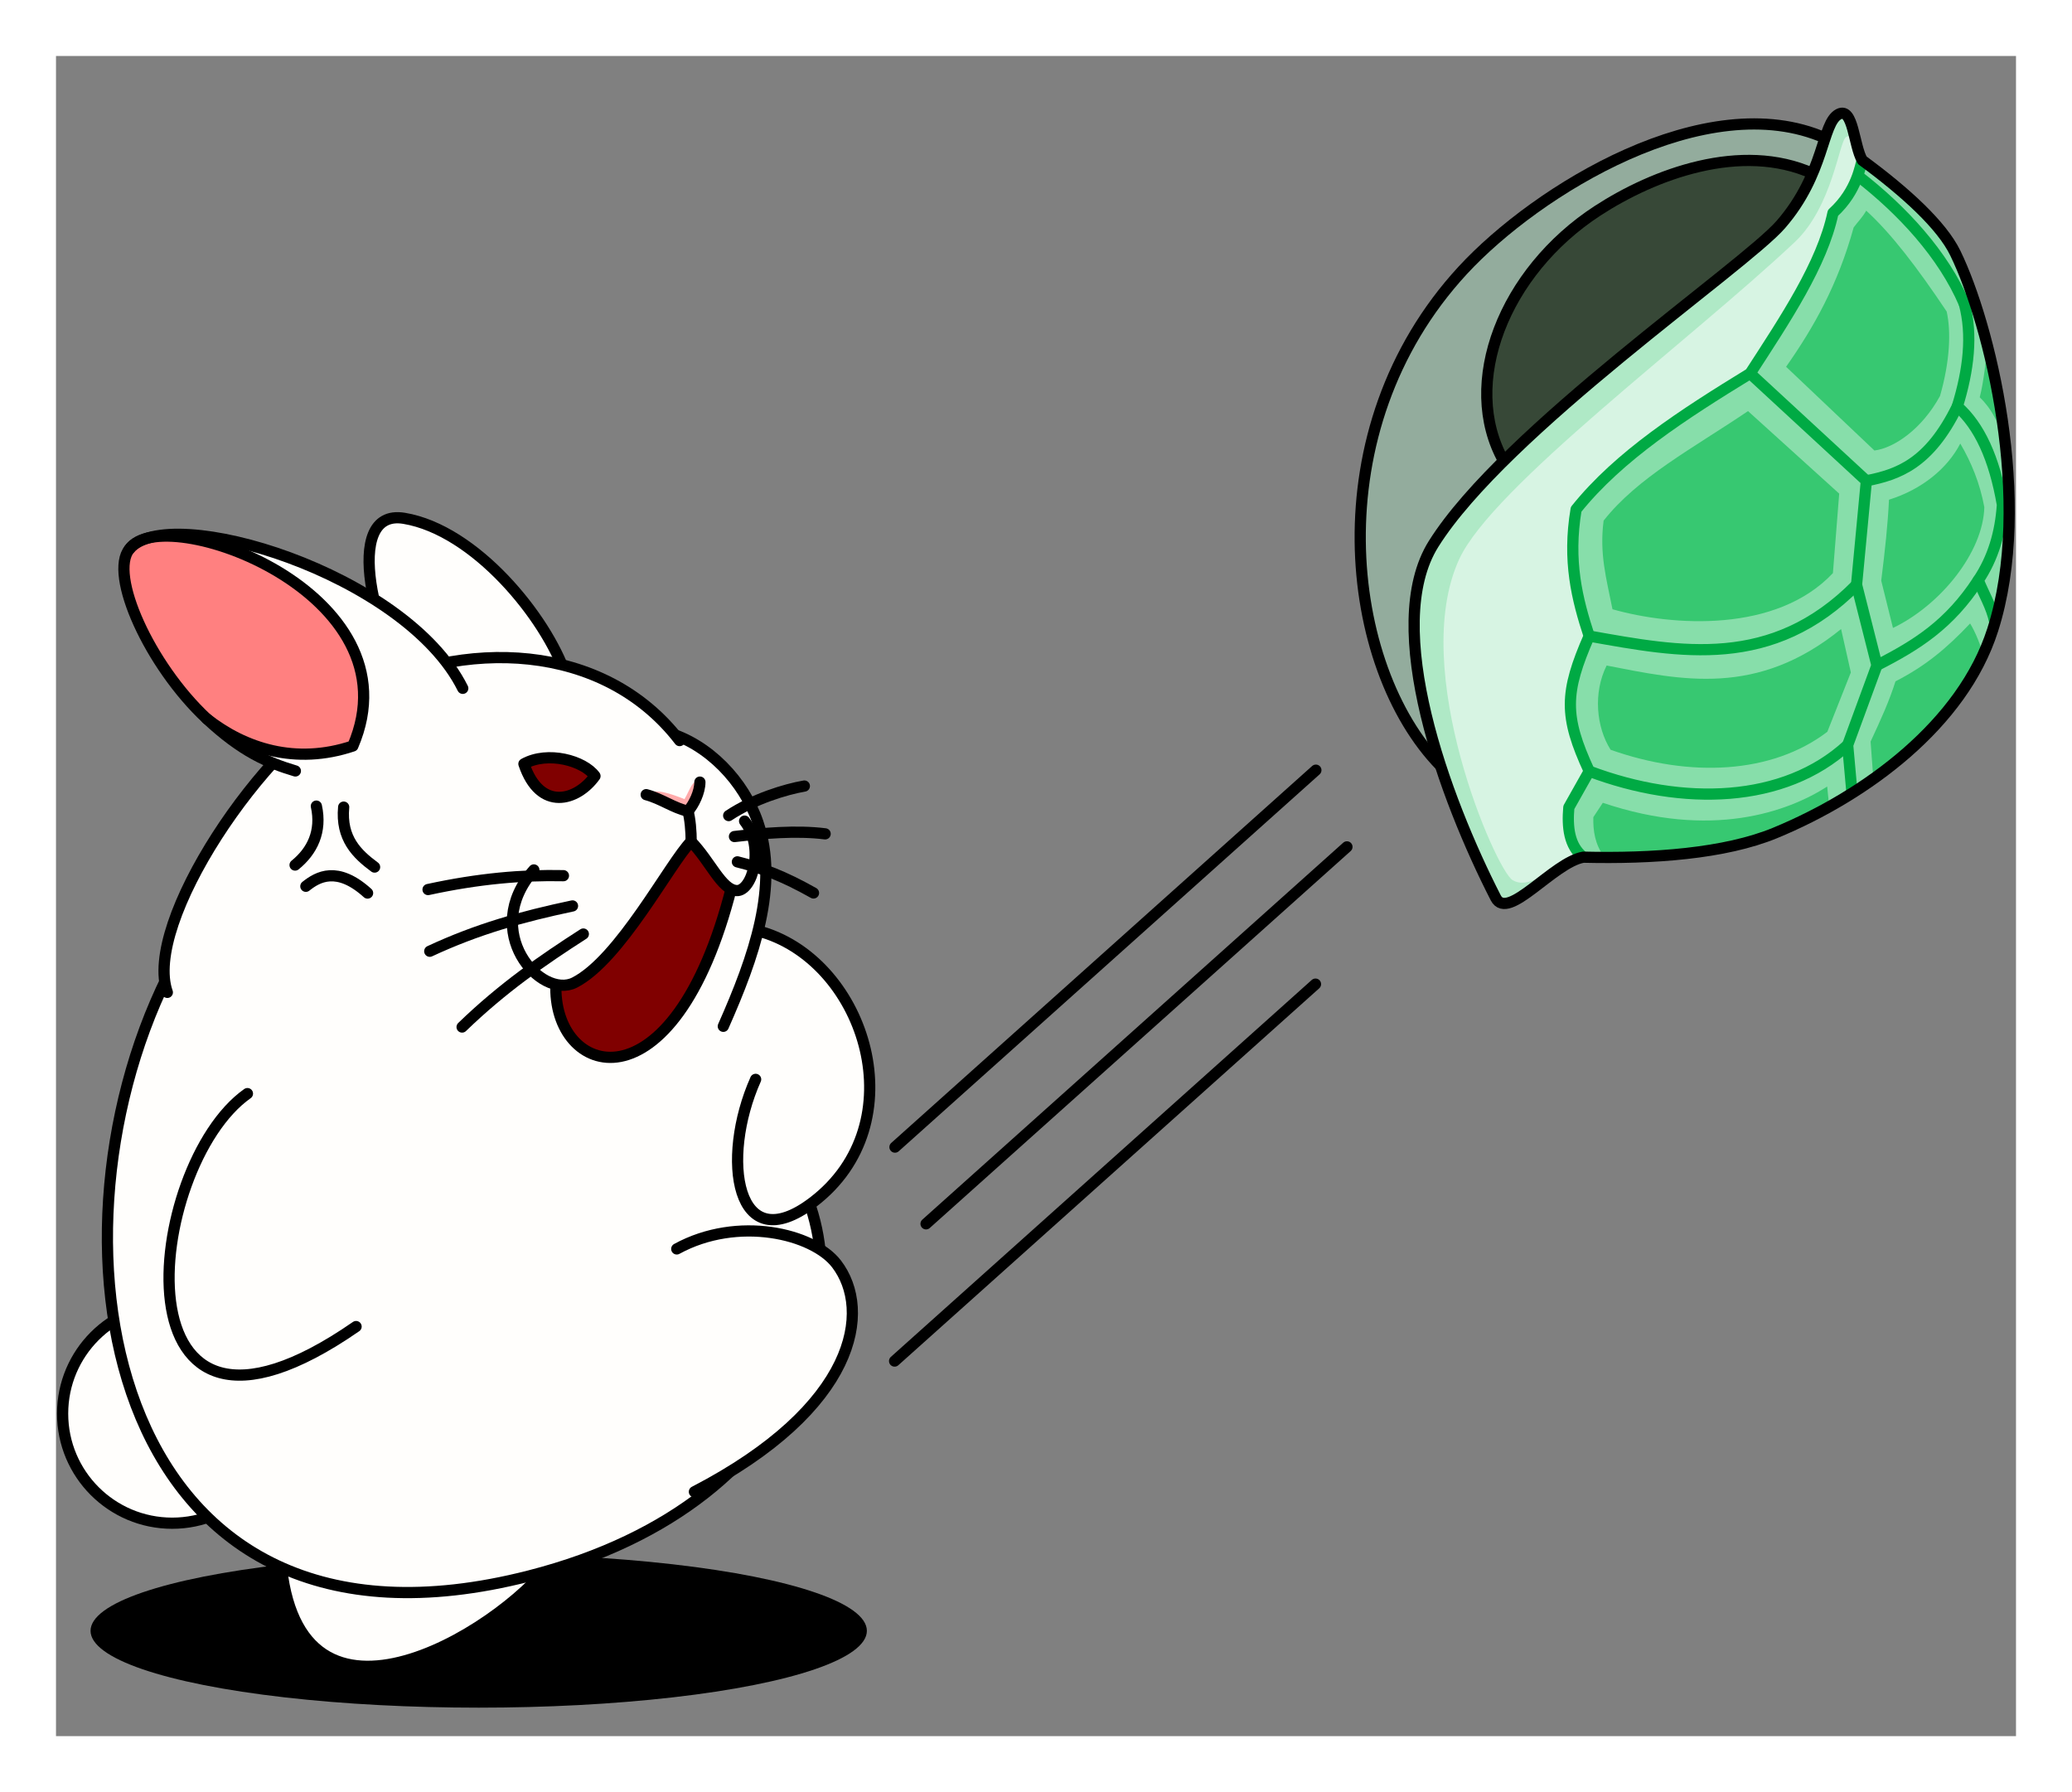 <?xml version="1.0" encoding="UTF-8" standalone="no"?>
<!-- Created with Inkscape (http://www.inkscape.org/) -->

<svg
   xmlns:dc="http://purl.org/dc/elements/1.1/"
   xmlns:cc="http://creativecommons.org/ns#"
   xmlns:rdf="http://www.w3.org/1999/02/22-rdf-syntax-ns#"
   xmlns:svg="http://www.w3.org/2000/svg"
   xmlns="http://www.w3.org/2000/svg"
   xmlns:xlink="http://www.w3.org/1999/xlink"
   xmlns:sodipodi="http://sodipodi.sourceforge.net/DTD/sodipodi-0.dtd"
   xmlns:inkscape="http://www.inkscape.org/namespaces/inkscape"
   width="370"
   height="320"
   id="svg2"
   version="1.1"
   inkscape:version="0.92.3 (2405546, 2018-03-11)"
   sodipodi:docname="[11]追放.svg"
   inkscape:export-filename="C:\Users\zhen-\Desktop\資料\臨時\因幡\第0次\展開\11.png"
   inkscape:export-xdpi="96"
   inkscape:export-ydpi="96"
   enable-background="new">
  <rect width="100%" height="100%" fill="#808080" stroke="none"/>
  <defs
     id="defs4">
    <inkscape:perspective
       sodipodi:type="inkscape:persp3d"
       inkscape:vp_x="363.49708 : 943.81603 : 1"
       inkscape:vp_y="0 : 1000 : 0"
       inkscape:vp_z="744.09448 : 526.18109 : 1"
       inkscape:persp3d-origin="372.04724 : 350.78739 : 1"
       id="perspective5056" />
    <inkscape:perspective
       id="perspective5056-8"
       inkscape:persp3d-origin="372.04724 : 350.78739 : 1"
       inkscape:vp_z="744.09448 : 526.18109 : 1"
       inkscape:vp_y="0 : 1000 : 0"
       inkscape:vp_x="363.49708 : 943.81603 : 1"
       sodipodi:type="inkscape:persp3d" />
    <linearGradient
       id="linearGradient12499-5-3"
       inkscape:collect="always">
      <stop
         id="stop12501-0-8"
         offset="0"
         style="stop-color:#ffd5d5;stop-opacity:1;" />
      <stop
         id="stop12503-9-9"
         offset="1"
         style="stop-color:#ffd5d5;stop-opacity:0;" />
    </linearGradient>
    <linearGradient
       id="linearGradient12499-5"
       inkscape:collect="always">
      <stop
         id="stop12501-0"
         offset="0"
         style="stop-color:#ffd5d5;stop-opacity:1;" />
      <stop
         id="stop12503-9"
         offset="1"
         style="stop-color:#ffd5d5;stop-opacity:0;" />
    </linearGradient>
    <linearGradient
       id="linearGradient12499-8"
       inkscape:collect="always">
      <stop
         id="stop12501-6"
         offset="0"
         style="stop-color:#ffd5d5;stop-opacity:1;" />
      <stop
         id="stop12503-0"
         offset="1"
         style="stop-color:#ffd5d5;stop-opacity:0;" />
    </linearGradient>
    <linearGradient
       gradientTransform="translate(0,-7)"
       gradientUnits="userSpaceOnUse"
       y2="78.526"
       x2="178.782"
       y1="135.026"
       x1="175.86"
       id="linearGradient12505-2"
       xlink:href="#linearGradient12499-8"
       inkscape:collect="always" />
    <linearGradient
       id="linearGradient12499-9"
       inkscape:collect="always">
      <stop
         id="stop12501-8"
         offset="0"
         style="stop-color:#ffd5d5;stop-opacity:1;" />
      <stop
         id="stop12503-6"
         offset="1"
         style="stop-color:#ffd5d5;stop-opacity:0;" />
    </linearGradient>
    <linearGradient
       gradientTransform="translate(0,-7)"
       gradientUnits="userSpaceOnUse"
       y2="78.526"
       x2="178.782"
       y1="135.026"
       x1="175.86"
       id="linearGradient12505-1"
       xlink:href="#linearGradient12499-9"
       inkscape:collect="always" />
    <inkscape:perspective
       id="perspective5056-5"
       inkscape:persp3d-origin="372.04724 : 350.78739 : 1"
       inkscape:vp_z="744.09448 : 526.18109 : 1"
       inkscape:vp_y="0 : 1000 : 0"
       inkscape:vp_x="363.49708 : 943.81603 : 1"
       sodipodi:type="inkscape:persp3d" />
    <linearGradient
       id="linearGradient12499"
       inkscape:collect="always">
      <stop
         id="stop12501"
         offset="0"
         style="stop-color:#ffd5d5;stop-opacity:1;" />
      <stop
         id="stop12503"
         offset="1"
         style="stop-color:#ffd5d5;stop-opacity:0;" />
    </linearGradient>
    <linearGradient
       inkscape:collect="always"
       xlink:href="#linearGradient12499"
       id="linearGradient4842"
       gradientUnits="userSpaceOnUse"
       gradientTransform="matrix(0.983,-0.182,0.182,0.983,74.737,42.602)"
       x1="175.86"
       y1="135.026"
       x2="180.123"
       y2="104.201" />
    <linearGradient
       inkscape:collect="always"
       xlink:href="#linearGradient12499-5"
       id="linearGradient4848"
       gradientUnits="userSpaceOnUse"
       gradientTransform="matrix(0.996,-0.091,0.091,0.996,90.234,51.05)"
       x1="184.389"
       y1="140.775"
       x2="178.004"
       y2="106.502" />
    <linearGradient
       inkscape:collect="always"
       xlink:href="#linearGradient12499-5-3"
       id="linearGradient4854"
       gradientUnits="userSpaceOnUse"
       gradientTransform="matrix(0.999,0.055,-0.055,0.999,114.07,56.177)"
       x1="186.741"
       y1="139.741"
       x2="168.636"
       y2="87.226" />
    <inkscape:perspective
       sodipodi:type="inkscape:persp3d"
       inkscape:vp_x="363.49708 : 943.81603 : 1"
       inkscape:vp_y="0 : 1000 : 0"
       inkscape:vp_z="744.09448 : 526.18109 : 1"
       inkscape:persp3d-origin="372.04724 : 350.78739 : 1"
       id="perspective5056-4" />
    <inkscape:perspective
       sodipodi:type="inkscape:persp3d"
       inkscape:vp_x="363.49708 : 943.81603 : 1"
       inkscape:vp_y="0 : 1000 : 0"
       inkscape:vp_z="744.09448 : 526.18109 : 1"
       inkscape:persp3d-origin="372.04724 : 350.78739 : 1"
       id="perspective5056-8-7" />
    <inkscape:perspective
       id="perspective5056-85"
       inkscape:persp3d-origin="372.04724 : 350.78739 : 1"
       inkscape:vp_z="744.09448 : 526.18109 : 1"
       inkscape:vp_y="0 : 1000 : 0"
       inkscape:vp_x="363.49708 : 943.81603 : 1"
       sodipodi:type="inkscape:persp3d" />
    <inkscape:perspective
       sodipodi:type="inkscape:persp3d"
       inkscape:vp_x="363.49708 : 943.81603 : 1"
       inkscape:vp_y="0 : 1000 : 0"
       inkscape:vp_z="744.09448 : 526.18109 : 1"
       inkscape:persp3d-origin="372.04724 : 350.78739 : 1"
       id="perspective5056-4-2" />
    <inkscape:perspective
       sodipodi:type="inkscape:persp3d"
       inkscape:vp_x="363.49708 : 943.81603 : 1"
       inkscape:vp_y="0 : 1000 : 0"
       inkscape:vp_z="744.09448 : 526.18109 : 1"
       inkscape:persp3d-origin="372.04724 : 350.78739 : 1"
       id="perspective5056-8-4" />
    <inkscape:perspective
       id="perspective5056-1"
       inkscape:persp3d-origin="372.04724 : 350.78739 : 1"
       inkscape:vp_z="744.09448 : 526.18109 : 1"
       inkscape:vp_y="0 : 1000 : 0"
       inkscape:vp_x="363.49708 : 943.81603 : 1"
       sodipodi:type="inkscape:persp3d" />
  </defs>
  <sodipodi:namedview
     id="base"
     pagecolor="#ffffff"
     bordercolor="#666666"
     borderopacity="1.0"
     inkscape:pageopacity="0.0"
     inkscape:pageshadow="2"
     inkscape:zoom="1.0154981"
     inkscape:cx="126.13392"
     inkscape:cy="101.24879"
     inkscape:document-units="px"
     inkscape:current-layer="layer5"
     showgrid="false"
     inkscape:window-width="1607"
     inkscape:window-height="982"
     inkscape:window-x="83"
     inkscape:window-y="2"
     inkscape:window-maximized="0"
     showguides="true"
     inkscape:guide-bbox="true"
     inkscape:snap-grids="false"
     inkscape:snap-to-guides="false"
     showborder="true"
     inkscape:showpageshadow="false"
     fit-margin-top="0"
     fit-margin-left="0"
     fit-margin-right="0"
     fit-margin-bottom="0"
     inkscape:snap-page="false"
     inkscape:snap-global="true" />
  <g
     inkscape:groupmode="layer"
     id="layer2"
     inkscape:label="補助線"
     style="display:none"
     sodipodi:insensitive="true">
    <path
       style="fill:none;stroke:#0000ff;stroke-width:1px;stroke-linecap:butt;stroke-linejoin:miter;stroke-opacity:1"
       d="M 10,310 360,10"
       id="path3025"
       inkscape:connector-curvature="0"
       sodipodi:nodetypes="cc" />
    <path
       style="fill:none;stroke:#0000ff;stroke-width:1px;stroke-linecap:butt;stroke-linejoin:miter;stroke-opacity:1"
       d="M 10,10 360,310"
       id="path3027"
       inkscape:connector-curvature="0"
       sodipodi:nodetypes="cc" />
    <path
       style="display:inline;fill:none;stroke:#ff0000;stroke-width:1px;stroke-linecap:butt;stroke-linejoin:miter;stroke-opacity:1"
       d="M 10,0 V 320"
       id="path3006"
       inkscape:connector-curvature="0"
       sodipodi:nodetypes="cc" />
    <path
       style="display:inline;fill:none;stroke:#ff0000;stroke-width:1px;stroke-linecap:butt;stroke-linejoin:miter;stroke-opacity:1"
       d="M 360,0 V 320"
       id="path3010"
       inkscape:connector-curvature="0"
       sodipodi:nodetypes="cc" />
    <path
       style="display:inline;fill:none;stroke:#ff0000;stroke-width:1px;stroke-linecap:butt;stroke-linejoin:miter;stroke-opacity:1"
       d="M 0,10 370,10"
       id="path3016"
       inkscape:connector-curvature="0" />
    <path
       transform="translate(84.716,27.712)"
       style="display:inline;fill:none;stroke:#ff0000;stroke-width:1px;stroke-linecap:butt;stroke-linejoin:miter;stroke-opacity:1"
       d="M -84.716,282.288 H 285.284"
       id="path3018"
       inkscape:connector-curvature="0"
       sodipodi:nodetypes="cc" />
  </g>
  <g
     style="display:inline"
     inkscape:label="豚"
     id="g7642"
     inkscape:groupmode="layer"
     sodipodi:insensitive="true">
    <ellipse
       ry="13.719"
       rx="69.315"
       cy="291.197"
       cx="85.484"
       id="ellipse7536"
       style="opacity:1;fill:#000000;fill-opacity:1;stroke:none;stroke-width:2;stroke-linecap:round;stroke-linejoin:round;stroke-miterlimit:4;stroke-dasharray:none;stroke-dashoffset:0;stroke-opacity:1" />
    <g
       id="g8318"
       transform="matrix(1.037,0,0,1.037,-7.658,-13.184)"
       style="stroke-width:1.929">
      <path
         style="display:inline;fill:#fffefc;fill-opacity:1;stroke:none;stroke-width:1.929;stroke-linecap:round;stroke-linejoin:round;stroke-opacity:1"
         d="m 122.726,139.443 -85.629,42.404 108.865,34.613 -6.402,-40.201 z"
         id="path7602-3"
         inkscape:connector-curvature="0"
         sodipodi:nodetypes="ccccc" />
      <path
         style="display:inline;fill:#fffefc;fill-opacity:1;stroke:#000000;stroke-width:1.929;stroke-linecap:round;stroke-linejoin:round;stroke-opacity:1"
         d="M 99.142,285.368 C 85.604,298.771 50.759,315.999 56.091,267.387"
         id="path7538"
         inkscape:connector-curvature="0"
         sodipodi:nodetypes="cc" />
      <circle
         style="display:inline;opacity:1;fill:#fffefc;fill-opacity:1;stroke:#000000;stroke-width:1.929;stroke-linecap:round;stroke-linejoin:round;stroke-miterlimit:4;stroke-dasharray:none;stroke-opacity:1"
         id="circle7540"
         cx="37.038"
         cy="256.12"
         r="18.871" />
      <path
         style="display:inline;fill:#fffefc;fill-opacity:1;stroke:#000000;stroke-width:1.929;stroke-linecap:round;stroke-linejoin:round;stroke-opacity:1"
         d="m 36.2,180.879 c -22.95,46.406 -9.91,121.655 62.291,103.199 50.258,-12.847 59.453,-54.199 42.571,-74.267"
         id="path7542"
         inkscape:connector-curvature="0"
         sodipodi:nodetypes="csc" />
      <path
         style="display:inline;fill:#fffefc;fill-opacity:1;stroke:#000000;stroke-width:1.929;stroke-linecap:round;stroke-linejoin:round;stroke-opacity:1"
         d="m 104.822,128.957 c -3.439,-10.035 -15.625,-24.951 -27.839,-26.993 -10.994,-1.839 -4.812,21.708 1.527,29.599"
         id="path7544"
         inkscape:connector-curvature="0"
         sodipodi:nodetypes="csc" />
      <path
         style="display:inline;fill:#fffefc;fill-opacity:1;stroke:#000000;stroke-width:1.929;stroke-linecap:round;stroke-linejoin:round;stroke-opacity:1"
         d="m 138.706,173.221 c 17.734,5.387 26.503,32.939 8.669,46.504 -13.307,10.121 -15.968,-7.521 -9.87,-21.158"
         id="path7546"
         inkscape:connector-curvature="0"
         sodipodi:nodetypes="csc" />
      <path
         style="display:inline;fill:#fffefc;fill-opacity:1;stroke:#000000;stroke-width:1.929;stroke-linecap:round;stroke-linejoin:round;stroke-opacity:1"
         d="m 131.938,189.43 c 5.314,-11.988 9.638,-24.284 5.96,-35.107 -2.408,-7.085 -8.52,-13.514 -15.71,-15.533"
         id="path7548"
         inkscape:connector-curvature="0"
         sodipodi:nodetypes="csc" />
      <path
         style="display:inline;fill:#fffefc;fill-opacity:1;stroke:#000000;stroke-width:1.929;stroke-linecap:round;stroke-linejoin:round;stroke-opacity:1"
         d="M 124.416,140.233 C 111.345,123.236 87.112,122.432 68.36,132.384 52.524,140.788 31.947,171.661 36.2,183.587"
         id="path7552"
         inkscape:connector-curvature="0"
         sodipodi:nodetypes="csc" />
      <g
         id="g8276"
         style="stroke-width:1.929">
        <path
           sodipodi:nodetypes="cssc"
           inkscape:connector-curvature="0"
           id="path7598-8"
           d="M 87.073,131.234 C 77.158,111.319 36.398,99.146 29.679,107.252 c -3.602,4.346 3.444,19.998 13.286,29.202 6.129,5.731 10.572,7.595 15.284,9.007"
           style="display:inline;fill:#fffefc;fill-opacity:1;stroke:none;stroke-width:1.929;stroke-linecap:round;stroke-linejoin:round;stroke-opacity:1" />
        <path
           sodipodi:nodetypes="cccc"
           inkscape:connector-curvature="0"
           id="path7598-3"
           d="m 42.965,136.455 c 6.509,5.125 15.32,8.017 25.181,4.71 11.362,-26.454 -32.775,-42.236 -38.467,-33.912 -3.602,4.346 3.444,19.998 13.286,29.202 z"
           style="display:inline;fill:#ff8080;fill-opacity:1;stroke:none;stroke-width:1.929;stroke-linecap:round;stroke-linejoin:round;stroke-opacity:1" />
        <path
           sodipodi:nodetypes="cssc"
           inkscape:connector-curvature="0"
           id="path7598"
           d="M 87.073,131.234 C 77.158,111.319 36.398,99.146 29.679,107.252 c -3.602,4.346 3.444,19.998 13.286,29.202 6.129,5.731 10.572,7.595 15.284,9.007"
           style="display:inline;fill:none;fill-opacity:1;stroke:#000000;stroke-width:1.929;stroke-linecap:round;stroke-linejoin:round;stroke-opacity:1" />
        <path
           sodipodi:nodetypes="ccc"
           inkscape:connector-curvature="0"
           id="path7600"
           d="m 42.965,136.455 c 6.509,5.125 15.32,8.017 25.181,4.71 11.362,-26.454 -32.775,-42.236 -38.467,-33.912"
           style="display:inline;fill:none;stroke:#000000;stroke-width:1.929;stroke-linecap:round;stroke-linejoin:round;stroke-opacity:1" />
      </g>
      <path
         style="display:inline;fill:none;stroke:#000000;stroke-width:1.929;stroke-linecap:round;stroke-linejoin:round;stroke-opacity:1"
         d="m 49.993,201.019 c -17.692,12.494 -23.874,69.617 18.709,40.113"
         id="path7602"
         inkscape:connector-curvature="0"
         sodipodi:nodetypes="cc" />
      <path
         style="display:inline;fill:#fffefc;fill-opacity:1;stroke:#000000;stroke-width:1.929;stroke-linecap:round;stroke-linejoin:round;stroke-opacity:1"
         d="m 123.922,227.763 c 10.517,-5.759 23.485,-2.662 27.504,2.57 6.138,7.989 3.547,24.733 -24.466,39.245"
         id="path7604"
         inkscape:connector-curvature="0"
         sodipodi:nodetypes="csc" />
      <path
         style="display:inline;fill:#800000;stroke:#000000;stroke-width:1.929;stroke-linecap:round;stroke-linejoin:round;stroke-opacity:1"
         d="m 97.604,144.249 c 4.102,-2.271 10.295,-0.579 12.237,2.091 -3.074,4.295 -9.458,6.194 -12.237,-2.091 z"
         id="path7606"
         inkscape:connector-curvature="0"
         sodipodi:nodetypes="ccc" />
      <path
         style="display:inline;fill:#ffaaaa;stroke:none;stroke-width:1.929;stroke-linecap:round;stroke-linejoin:round;stroke-opacity:1"
         d="m 118.659,149.544 c 2.606,0.69 4.769,2.331 7.191,2.838 1.018,-1.125 2.051,-3.287 2.057,-5.001 -1.232,-0.688 -1.718,1.362 -2.647,2.928 -2.2,-0.859 -5.358,-2.053 -6.601,-0.766 z"
         id="path7608"
         inkscape:connector-curvature="0"
         sodipodi:nodetypes="ccccc" />
      <path
         style="display:inline;fill:#800000;stroke:#000000;stroke-width:1.929;stroke-linecap:round;stroke-linejoin:round;stroke-opacity:1"
         d="m 133.364,165.457 c -9.996,39.449 -30.981,32.766 -30.243,16.586 l 23.539,-25.907 z"
         id="path7616"
         inkscape:connector-curvature="0"
         sodipodi:nodetypes="cccc" />
      <path
         style="display:inline;fill:#fffefc;fill-opacity:1;stroke:none;stroke-width:1.929;stroke-linecap:round;stroke-linejoin:round;stroke-opacity:1"
         d="m 126.376,150.758 -5.294,10.331 5.227,-3.007 4.582,1.466 z"
         id="path7602-3-2"
         inkscape:connector-curvature="0"
         sodipodi:nodetypes="ccccc" />
      <path
         style="display:inline;fill:none;stroke:#000000;stroke-width:1.929;stroke-linecap:round;stroke-linejoin:round;stroke-opacity:1"
         d="m 118.659,149.544 c 2.606,0.69 4.769,2.331 7.191,2.838 1.018,-1.125 2.051,-3.287 2.057,-5.001"
         id="path7610"
         inkscape:connector-curvature="0"
         sodipodi:nodetypes="ccc" />
      <path
         style="display:inline;fill:#fffefc;fill-opacity:1;stroke:#000000;stroke-width:1.929;stroke-linecap:round;stroke-linejoin:round;stroke-opacity:1"
         d="m 99.315,162.506 c -9.306,10.602 1.196,22.352 7.008,19.398 7.815,-3.973 16.409,-20.557 20.063,-24.297 3.313,3.398 5.245,8.325 7.845,8.454 2.698,0.134 4.886,-7.447 1.372,-11.961"
         id="path7614"
         inkscape:connector-curvature="0"
         sodipodi:nodetypes="cscsc" />
      <path
         style="display:inline;fill:none;stroke:#000000;stroke-width:1.929;stroke-linecap:round;stroke-linejoin:round;stroke-opacity:1"
         d="m 104.408,163.495 c -7.065,-0.152 -14.614,0.497 -23.314,2.387"
         id="path7618"
         inkscape:connector-curvature="0"
         sodipodi:nodetypes="cc" />
      <path
         style="display:inline;fill:none;stroke:#000000;stroke-width:1.929;stroke-linecap:round;stroke-linejoin:round;stroke-opacity:1"
         d="m 105.971,168.703 c -8.783,1.859 -16.372,3.979 -24.583,7.803"
         id="path7620"
         inkscape:connector-curvature="0"
         sodipodi:nodetypes="cc" />
      <path
         style="display:inline;fill:none;stroke:#000000;stroke-width:1.929;stroke-linecap:round;stroke-linejoin:round;stroke-opacity:1"
         d="m 107.836,173.542 c -6.96,4.466 -13.92,9.276 -20.88,16.013"
         id="path7622"
         inkscape:connector-curvature="0"
         sodipodi:nodetypes="cc" />
      <path
         style="display:inline;fill:none;stroke:#000000;stroke-width:1.929;stroke-linecap:round;stroke-linejoin:round;stroke-opacity:1"
         d="m 132.864,153.145 c 4.343,-2.884 9.794,-4.519 13.03,-5.085"
         id="path7624"
         inkscape:connector-curvature="0"
         sodipodi:nodetypes="cc" />
      <path
         style="display:inline;fill:none;stroke:#000000;stroke-width:1.929;stroke-linecap:round;stroke-linejoin:round;stroke-opacity:1"
         d="m 133.858,156.753 c 4.946,-0.572 10.619,-1.089 15.615,-0.464"
         id="path7626"
         inkscape:connector-curvature="0"
         sodipodi:nodetypes="cc" />
      <path
         style="display:inline;fill:none;stroke:#000000;stroke-width:1.929;stroke-linecap:round;stroke-linejoin:round;stroke-opacity:1"
         d="m 134.362,161.113 c 4.268,1.071 7.928,2.44 13.107,5.357"
         id="path7628"
         inkscape:connector-curvature="0"
         sodipodi:nodetypes="cc" />
      <path
         style="display:inline;fill:none;stroke:#000000;stroke-width:1.929;stroke-linecap:round;stroke-linejoin:round;stroke-opacity:1"
         d="m 61.864,151.515 c 0.96,4.388 -0.721,7.759 -3.667,10.15"
         id="path7630"
         inkscape:connector-curvature="0"
         sodipodi:nodetypes="cc" />
      <path
         style="display:inline;fill:none;stroke:#000000;stroke-width:1.929;stroke-linecap:round;stroke-linejoin:round;stroke-opacity:1"
         d="m 66.565,151.689 c -0.511,5.401 2.308,8.096 5.325,10.323"
         id="path7632"
         inkscape:connector-curvature="0"
         sodipodi:nodetypes="cc" />
      <path
         style="display:inline;fill:none;stroke:#000000;stroke-width:1.929;stroke-linecap:round;stroke-linejoin:round;stroke-opacity:1"
         d="m 70.682,166.485 c -5.225,-4.725 -8.577,-2.806 -10.63,-1.165"
         id="path7634"
         inkscape:connector-curvature="0"
         sodipodi:nodetypes="cc" />
      <path
         style="display:inline;fill:none;stroke:#000000;stroke-width:1.929;stroke-linecap:round;stroke-linejoin:round;stroke-opacity:1"
         d="m 125.85,152.382 c 0.344,1.165 0.587,3.553 0.536,5.226"
         id="path7612"
         inkscape:connector-curvature="0"
         sodipodi:nodetypes="cc" />
    </g>
  </g>
  <g
     inkscape:groupmode="layer"
     id="layer5"
     inkscape:label="亀"
     style="display:inline"
     sodipodi:insensitive="true">
    <g
       transform="matrix(-0.371,0.852,-0.852,-0.371,589.423,-51.691)"
       id="g7596"
       style="display:inline;stroke-width:2.152;stroke-linecap:round;stroke-linejoin:round">
      <path
         sodipodi:nodetypes="csccc"
         inkscape:connector-curvature="0"
         id="path7554"
         d="m 328.627,246.792 c -9.991,24.506 -49.503,47.828 -88.984,34.098 -19.881,-6.914 -51.268,-28.811 -51.118,-53.756 l 44.986,-40.129 z"
         style="display:inline;fill:#93ac9d;stroke:#000000;stroke-width:2.152;stroke-linecap:round;stroke-linejoin:round;stroke-miterlimit:4;stroke-dasharray:none;stroke-opacity:1" />
      <path
         sodipodi:nodetypes="csccc"
         inkscape:connector-curvature="0"
         id="path7556"
         d="m 270.086,259.043 c -10.339,13.638 -33.374,14.462 -51.263,2.672 -10.866,-7.161 -23.263,-20.026 -23.095,-35.07 l 26.737,-22.647 z"
         style="display:inline;fill:#374837;stroke:#000000;stroke-width:2.152;stroke-linecap:round;stroke-linejoin:round;stroke-miterlimit:4;stroke-dasharray:none;stroke-opacity:1" />
      <path
         sodipodi:nodetypes="csssscc"
         inkscape:connector-curvature="0"
         id="path7558"
         d="m 333.768,214.619 c 2.335,4.403 17.138,8.342 13.884,12.311 -13.559,16.54 -38.948,40.916 -57.566,38.109 -25.457,-3.837 -72.617,-33.439 -82.942,-36.683 -12.392,-3.893 -20.982,0.602 -23.873,-1.743 -2.432,-1.973 4.451,-5.076 6.324,-7.68 z"
         style="display:inline;fill:#d7f4e3;stroke:none;stroke-width:2.152;stroke-linecap:round;stroke-linejoin:round;stroke-miterlimit:4;stroke-dasharray:none;stroke-opacity:1" />
      <path
         sodipodi:nodetypes="csssscssssc"
         inkscape:connector-curvature="0"
         id="path7560"
         d="m 333.768,214.619 c 2.335,4.403 17.138,8.342 13.884,12.311 -13.559,16.54 -38.948,40.916 -57.566,38.109 -25.457,-3.837 -72.617,-33.439 -82.942,-36.683 -12.392,-3.893 -20.982,0.602 -23.873,-1.743 -2.432,-1.973 2.257,-4.578 6.324,-7.68 0.278,0.892 -5.248,3.001 -2.824,4.646 1.305,0.886 13.266,-2.949 22.423,0.977 25.538,10.951 66.29,34.483 81.605,34.793 23.411,0.474 51.929,-30.322 52.43,-33.987 0.48,-3.513 -4.174,-5.468 -9.46,-10.744 z"
         style="display:inline;fill:#afe9c6;stroke:none;stroke-width:2.152;stroke-linecap:round;stroke-linejoin:round;stroke-miterlimit:4;stroke-dasharray:none;stroke-opacity:1" />
      <path
         sodipodi:nodetypes="sssccccccccs"
         inkscape:connector-curvature="0"
         id="path7562"
         d="m 198.82,195.412 c 11.578,-11.543 37.74,-32.854 63.517,-35.477 18.89,-1.922 38.668,10.793 52.428,22.735 6.102,5.296 12.721,21.338 19.003,31.949 -0.904,3.249 -7.656,6.376 -7.656,6.376 l -7.949,-0.817 c -7.735,8.703 -11.95,10.402 -23.797,10.377 -5.547,4.943 -11.572,9.599 -21.32,12.017 -12.733,-3.442 -25.029,-11.648 -37.291,-20.228 -11.756,-2.462 -22.796,-4.131 -34.637,-2.287 -5.451,-2.827 -7.998,-1.236 -11.523,-1.122 2.306,-10.116 4.991,-19.3 9.226,-23.523 z"
         style="display:inline;fill:#87deaa;stroke:none;stroke-width:2.152;stroke-linecap:round;stroke-linejoin:round;stroke-miterlimit:4;stroke-dasharray:none;stroke-opacity:1" />
      <path
         sodipodi:nodetypes="cccccc"
         inkscape:connector-curvature="0"
         id="path7564"
         d="m 301.414,172.449 -7.687,4.204 -16.28,0.954 -12.627,9.772 -19.072,6.245 -9.993,28.719"
         style="display:inline;fill:none;stroke:#00aa44;stroke-width:2.152;stroke-linecap:round;stroke-linejoin:round;stroke-miterlimit:4;stroke-dasharray:none;stroke-opacity:1" />
      <path
         sodipodi:nodetypes="cccccc"
         inkscape:connector-curvature="0"
         id="path7566"
         d="m 260.692,160.232 c -2.328,1.634 -4.037,4.065 -6.009,6.056 -5.036,-0.916 -10.089,-0.285 -15.157,1.537 -7.568,4.968 -12.153,10.131 -13.862,15.482 -7.279,0.805 -13.754,2.769 -18.618,6.639 -7.091,7.513 -11.712,18.118 -14.345,28.428"
         style="display:inline;fill:none;stroke:#00aa44;stroke-width:2.152;stroke-linecap:round;stroke-linejoin:round;stroke-miterlimit:4;stroke-dasharray:none;stroke-opacity:1" />
      <path
         sodipodi:nodetypes="cc"
         inkscape:connector-curvature="0"
         id="path7568"
         d="M 294.366,230.555 C 290.22,213.228 286.409,195.73 264.82,187.38"
         style="display:inline;fill:none;stroke:#00aa44;stroke-width:2.152;stroke-linecap:round;stroke-linejoin:round;stroke-miterlimit:4;stroke-dasharray:none;stroke-opacity:1" />
      <path
         sodipodi:nodetypes="cc"
         inkscape:connector-curvature="0"
         id="path7570"
         d="m 245.747,193.625 c -3.512,-5.077 -7.766,-9.772 -20.082,-10.318"
         style="display:inline;fill:none;stroke:#00aa44;stroke-width:2.152;stroke-linecap:round;stroke-linejoin:round;stroke-miterlimit:4;stroke-dasharray:none;stroke-opacity:1" />
      <path
         sodipodi:nodetypes="cc"
         inkscape:connector-curvature="0"
         id="path7572"
         d="m 254.683,166.288 c 9.953,1.676 16.016,5.772 22.763,11.319"
         style="display:inline;fill:none;stroke:#00aa44;stroke-width:2.152;stroke-linecap:round;stroke-linejoin:round;stroke-miterlimit:4;stroke-dasharray:none;stroke-opacity:1" />
      <path
         sodipodi:nodetypes="cc"
         inkscape:connector-curvature="0"
         id="path7574"
         d="m 293.727,176.653 c 15.141,6.686 23.476,24.292 24.437,43.525"
         style="display:inline;fill:none;stroke:#00aa44;stroke-width:2.152;stroke-linecap:round;stroke-linejoin:round;stroke-miterlimit:4;stroke-dasharray:none;stroke-opacity:1" />
      <path
         sodipodi:nodetypes="cccccccc"
         inkscape:connector-curvature="0"
         id="path7576"
         d="m 333.768,214.619 c -0.88,3.391 -4.077,5.175 -7.656,6.376 l -7.949,-0.817 c -7.735,8.703 -11.95,10.402 -23.797,10.377 -5.547,4.943 -11.572,9.599 -21.32,12.017 -12.733,-3.442 -25.029,-11.648 -37.291,-20.228 -12.263,-2.029 -24.758,-4.307 -34.637,-2.287 -5.854,-2.614 -10.572,-1.107 -11.523,-1.122"
         style="display:inline;fill:none;stroke:#00aa44;stroke-width:2.152;stroke-linecap:round;stroke-linejoin:round;stroke-miterlimit:4;stroke-dasharray:none;stroke-opacity:1" />
      <path
         sodipodi:nodetypes="cccccc"
         inkscape:connector-curvature="0"
         id="path7578"
         d="m 287.854,228.504 c -4.935,3.418 -8.709,6.564 -14.935,8.359 -10.248,-2.697 -19.466,-10.1 -30.371,-17.039 l 7.543,-22.395 14.487,-4.99 c 14.886,5.341 21.663,24.133 23.276,36.064 z"
         style="display:inline;fill:#37c871;stroke:none;stroke-width:2.152;stroke-linecap:round;stroke-linejoin:round;stroke-miterlimit:4;stroke-dasharray:none;stroke-opacity:1" />
      <path
         sodipodi:nodetypes="ccccccc"
         inkscape:connector-curvature="0"
         id="path7580"
         d="m 239.794,194.532 -7.978,21.987 c -9.151,-1.871 -18.428,-2.819 -29.732,-1.217 -1.287,-0.297 -2.376,-0.758 -3.915,-0.929 2.084,-6.108 6.049,-13.271 11.593,-21.908 3.141,-2.298 8.424,-4.382 15.387,-5.307 7.265,0.656 12.691,4.097 14.645,7.374 z"
         style="display:inline;fill:#37c871;stroke:none;stroke-width:2.152;stroke-linecap:round;stroke-linejoin:round;stroke-miterlimit:4;stroke-dasharray:none;stroke-opacity:1" />
      <path
         sodipodi:nodetypes="cccccc"
         inkscape:connector-curvature="0"
         id="path7582"
         d="m 298.219,225.216 c -3.182,-14.315 -5.923,-28.919 -24.416,-38.507 l 6.896,-5.048 12.256,-0.413 c 11.718,6.538 18.675,20.73 19.798,36.806 -2.88,4.257 -8.682,7.472 -14.535,7.162 z"
         style="display:inline;fill:#37c871;stroke:none;stroke-width:2.152;stroke-linecap:round;stroke-linejoin:round;stroke-miterlimit:4;stroke-dasharray:none;stroke-opacity:1" />
      <path
         sodipodi:nodetypes="cccccc"
         inkscape:connector-curvature="0"
         id="path7584"
         d="m 332.118,210.964 c -1.496,2.584 -3.725,3.977 -6.161,4.963 l -3.266,-0.569 c -1.854,-21.905 -12.596,-33.288 -20.072,-38.282 l 3.448,-1.939 c 11.54,6.328 19.263,20.099 26.051,35.827 z"
         style="display:inline;fill:#37c871;stroke:none;stroke-width:2.152;stroke-linecap:round;stroke-linejoin:round;stroke-miterlimit:4;stroke-dasharray:none;stroke-opacity:1" />
      <path
         sodipodi:nodetypes="cccccc"
         inkscape:connector-curvature="0"
         id="path7586"
         d="m 297.664,169.566 -6.301,3.313 c -4.933,-0.127 -8.502,-0.176 -12.517,0.233 -5.091,-4.161 -9.774,-6.481 -15.922,-8.706 1.084,-1.581 3.147,-3.631 4.455,-4.701 12.982,-0.493 21.456,4.936 30.285,9.861 z"
         style="display:inline;fill:#37c871;stroke:none;stroke-width:2.152;stroke-linecap:round;stroke-linejoin:round;stroke-miterlimit:4;stroke-dasharray:none;stroke-opacity:1" />
      <path
         sodipodi:nodetypes="cccccc"
         inkscape:connector-curvature="0"
         id="path7588"
         d="m 262.196,183.351 c -5.899,1.742 -10.206,3.085 -14.854,4.839 -4.394,-5.075 -10.054,-7.899 -15.361,-8.252 2.448,-3.365 5.475,-6.499 9.359,-9.114 8.031,-3.264 20.605,0.191 28.293,6.829 z"
         style="display:inline;fill:#37c871;stroke:none;stroke-width:2.152;stroke-linecap:round;stroke-linejoin:round;stroke-miterlimit:4;stroke-dasharray:none;stroke-opacity:1" />
      <path
         sodipodi:nodetypes="cccc"
         inkscape:connector-curvature="0"
         id="path7590"
         d="m 212.829,182.502 c 2.428,-0.62 6.43,-1.96 9.507,-2.442 1.009,-2.709 2.929,-5.411 6.796,-8.342 -5.768,3.413 -11.266,6.973 -16.303,10.784 z"
         style="display:inline;fill:#37c871;stroke:none;stroke-width:2.152;stroke-linecap:round;stroke-linejoin:round;stroke-miterlimit:4;stroke-dasharray:none;stroke-opacity:1" />
      <path
         sodipodi:nodetypes="cc"
         inkscape:connector-curvature="0"
         id="path7592"
         d="m 205.229,189.39 1.817,0.557"
         style="display:inline;fill:none;stroke:#00aa44;stroke-width:2.152;stroke-linecap:round;stroke-linejoin:round;stroke-miterlimit:4;stroke-dasharray:none;stroke-opacity:1" />
      <path
         sodipodi:nodetypes="sscsssscss"
         inkscape:connector-curvature="0"
         id="path7594"
         d="m 262.337,159.935 c 18.89,-1.922 38.795,9.564 52.428,22.735 7.54,7.284 13.99,19.646 19.003,31.949 3.225,4.894 17.138,8.342 13.884,12.311 -13.559,16.54 -38.948,40.916 -57.566,38.109 -25.457,-3.837 -72.617,-33.439 -82.942,-36.683 -12.392,-3.893 -20.982,0.602 -23.873,-1.743 -2.432,-1.973 4.451,-5.076 6.324,-7.68 2.306,-10.116 5.341,-18.977 9.226,-23.523 9.745,-11.402 37.74,-32.854 63.517,-35.477 z"
         style="display:inline;fill:none;stroke:#000000;stroke-width:2.152;stroke-linecap:round;stroke-linejoin:round;stroke-miterlimit:4;stroke-dasharray:none;stroke-opacity:1" />
    </g>
    <path
       sodipodi:nodetypes="cc"
       inkscape:connector-curvature="0"
       id="path7636"
       d="m 159.818,204.825 75.16,-67.305"
       style="display:inline;fill:none;stroke:#000000;stroke-width:2;stroke-linecap:round;stroke-linejoin:round;stroke-opacity:1" />
    <path
       sodipodi:nodetypes="cc"
       inkscape:connector-curvature="0"
       id="path7638"
       d="m 165.365,218.522 75.16,-67.305"
       style="display:inline;fill:none;stroke:#000000;stroke-width:2;stroke-linecap:round;stroke-linejoin:round;stroke-opacity:1" />
    <path
       sodipodi:nodetypes="cc"
       inkscape:connector-curvature="0"
       id="path7640"
       d="M 159.749,243.028 234.91,175.723"
       style="display:inline;fill:none;stroke:#000000;stroke-width:2;stroke-linecap:round;stroke-linejoin:round;stroke-opacity:1" />
  </g>
  <g
     inkscape:groupmode="layer"
     id="layer7"
     inkscape:label="枠面"
     style="display:inline"
     sodipodi:insensitive="true">
    <path
       style="fill:#ffffff;stroke:none;display:inline"
       d="m 0,0 0,320 370,0 0,-320 -10,10 0,300 -350,0 0,-300 350,0 10,-10 z"
       id="path21072"
       inkscape:connector-curvature="0"
       sodipodi:nodetypes="ccccccccccc" />
  </g>
</svg>

